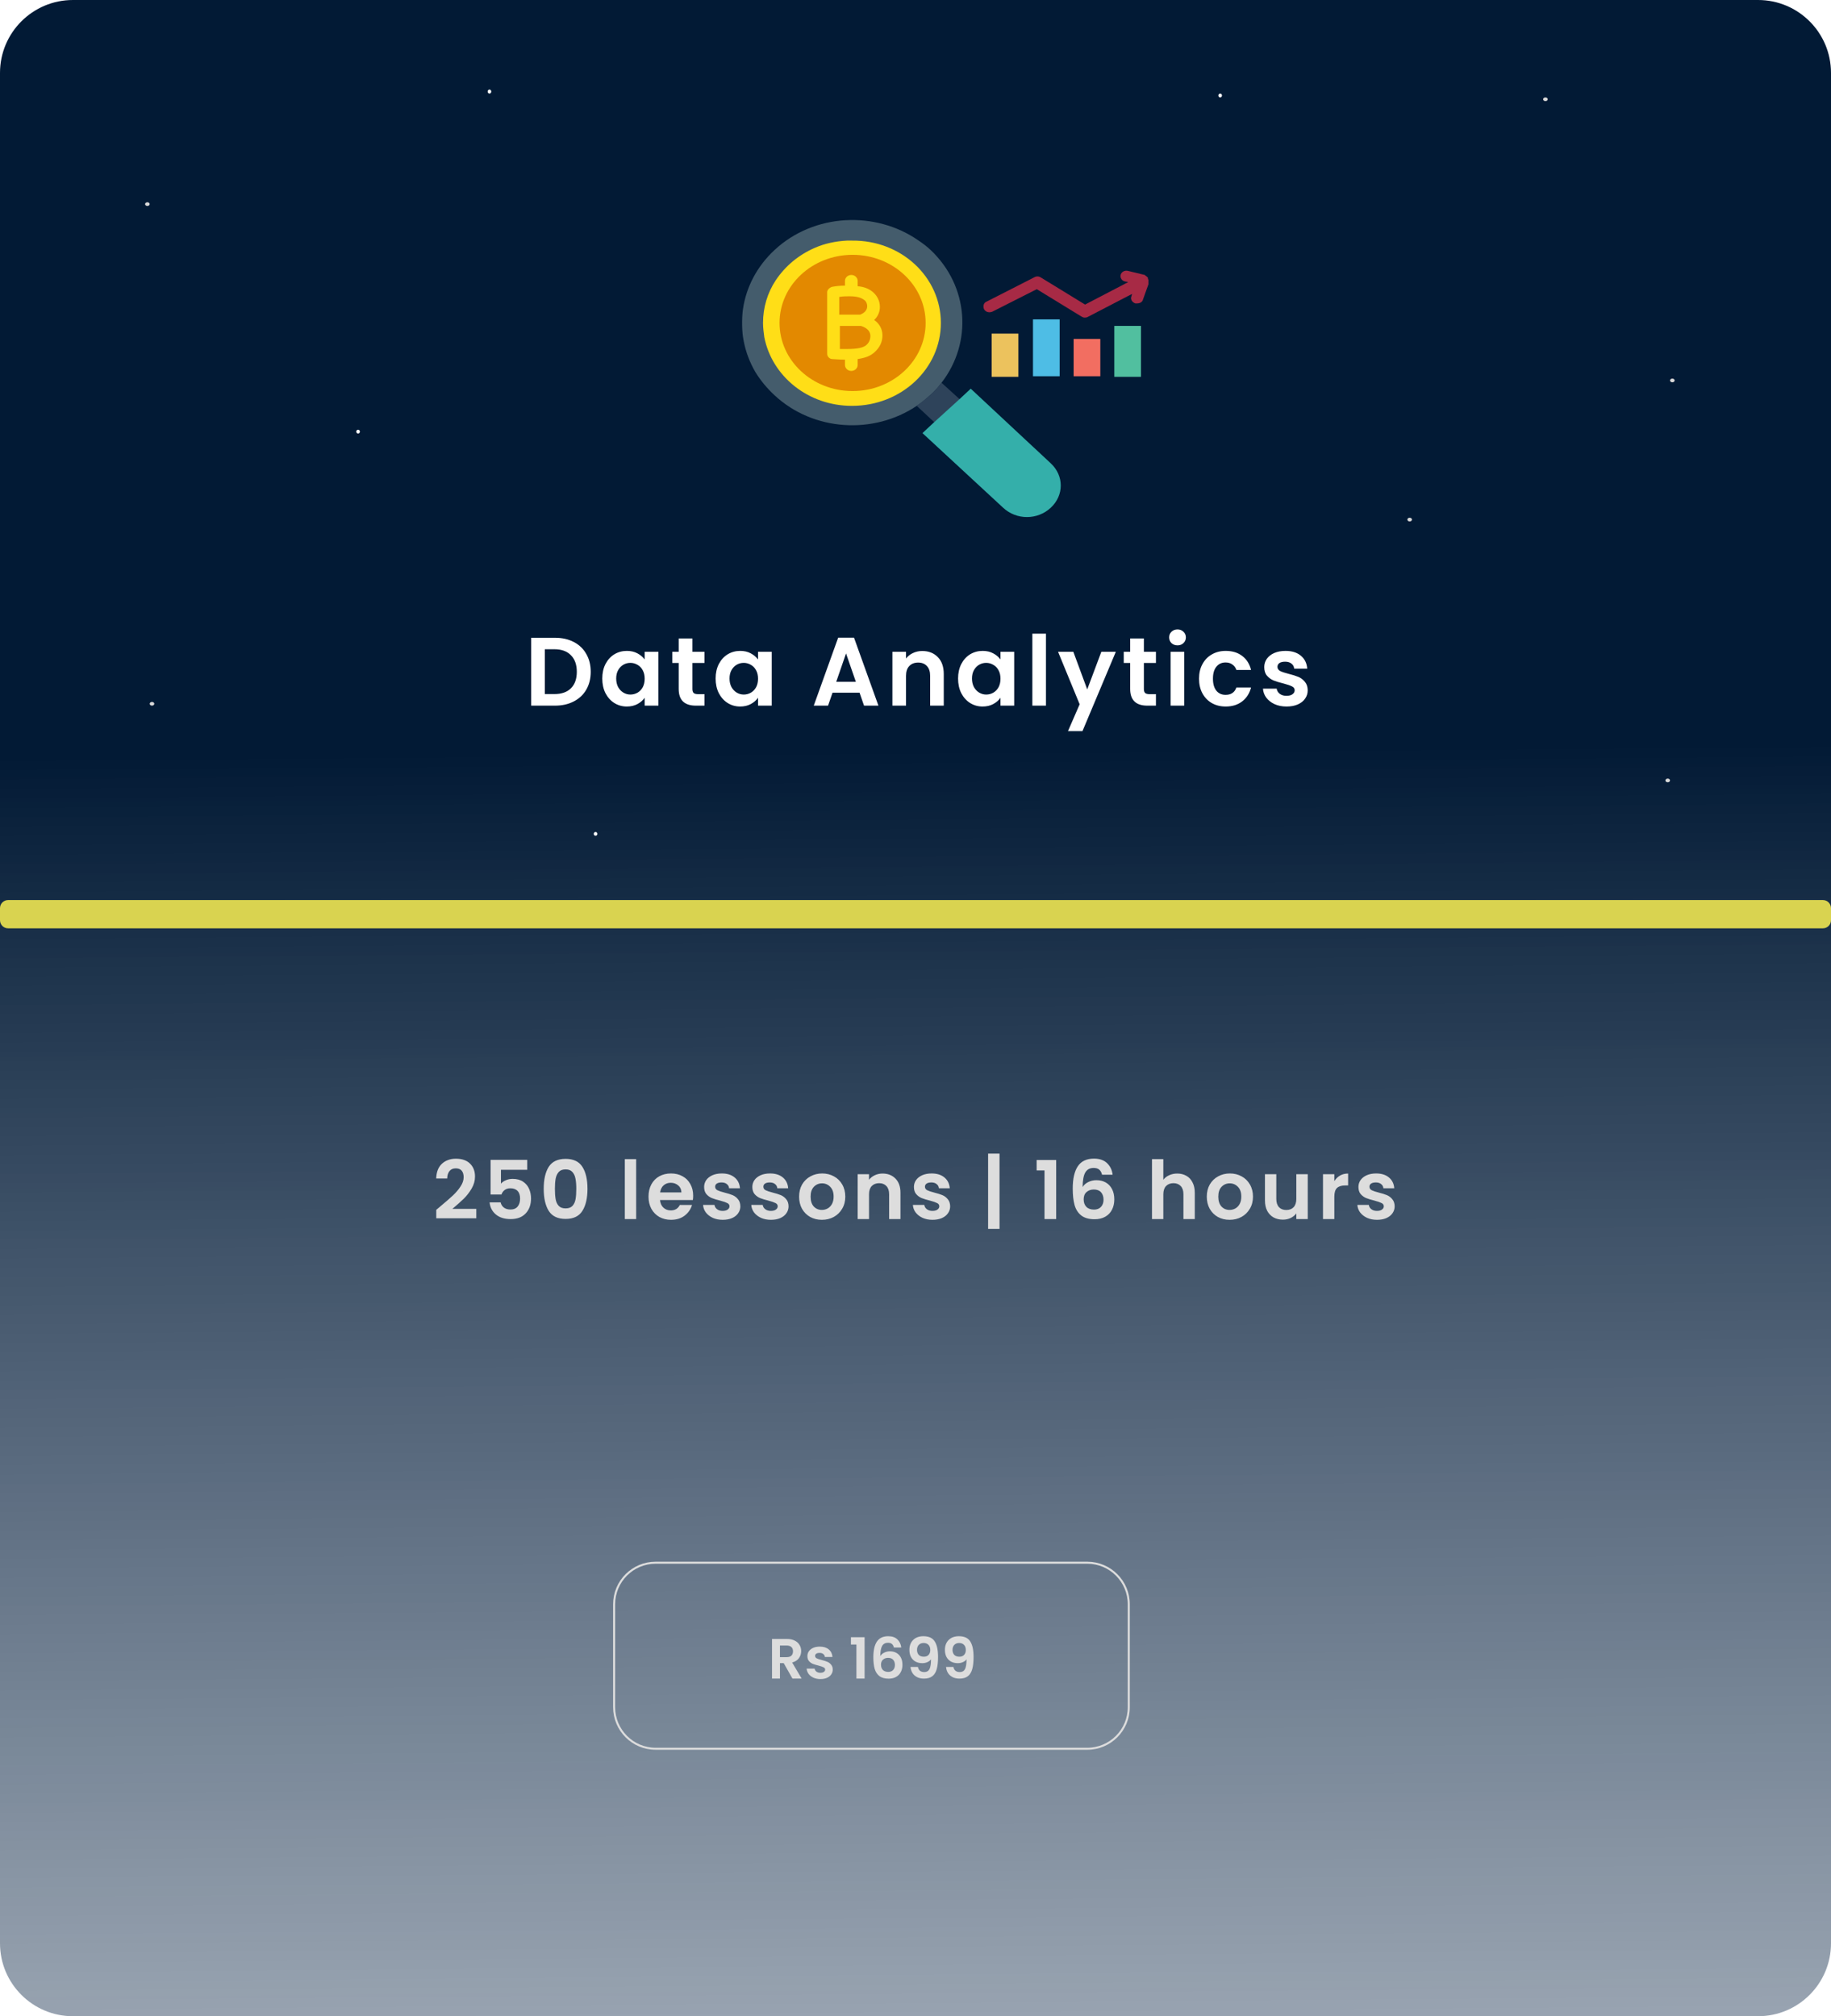 <svg width="22592" height="24881" viewBox="0 0 22592 24881" fill="none" xmlns="http://www.w3.org/2000/svg">
<g clip-path="url(#clip0_3_249)">
<path d="M0 899.999C0 402.943 402.944 0 900 0H21692C22189.1 0 22592 402.944 22592 900V23981C22592 24478.1 22189.1 24881 21692 24881H900C402.944 24881 0 24478.1 0 23981V899.999Z" fill="url(#paint0_linear_3_249)" fill-opacity="0.992"/>
<path d="M20577.4 9653.9C20593.1 9653.9 20605.8 9643.63 20605.8 9630.95C20605.8 9618.28 20593.1 9608 20577.4 9608C20561.7 9608 20549 9618.28 20549 9630.95C20549 9643.63 20561.7 9653.9 20577.4 9653.9Z" fill="#D9D9D9"/>
<path d="M20634.4 4717.9C20650.1 4717.9 20662.8 4707.62 20662.8 4694.95C20662.8 4682.27 20650.1 4672 20634.4 4672C20618.7 4672 20606 4682.27 20606 4694.95C20606 4707.62 20618.7 4717.9 20634.4 4717.9Z" fill="#D9D9D9"/>
<path d="M19068.4 1247.9C19084.1 1247.9 19096.8 1237.63 19096.8 1224.95C19096.8 1212.27 19084.1 1202 19068.4 1202C19052.7 1202 19040 1212.27 19040 1224.95C19040 1237.63 19052.7 1247.9 19068.4 1247.9Z" fill="#D9D9D9"/>
<path d="M17393.4 6434.9C17409.1 6434.9 17421.8 6424.62 17421.8 6411.95C17421.8 6399.27 17409.1 6389 17393.4 6389C17377.7 6389 17365 6399.27 17365 6411.95C17365 6424.62 17377.7 6434.9 17393.4 6434.9Z" fill="#D9D9D9"/>
<path d="M1818.4 2541.9C1834.08 2541.9 1846.8 2531.62 1846.8 2518.95C1846.8 2506.27 1834.08 2496 1818.4 2496C1802.72 2496 1790 2506.27 1790 2518.95C1790 2531.62 1802.72 2541.9 1818.4 2541.9Z" fill="#D9D9D9"/>
<path d="M1875.4 8707.9C1891.08 8707.9 1903.8 8697.63 1903.8 8684.95C1903.8 8672.28 1891.08 8662 1875.4 8662C1859.72 8662 1847 8672.28 1847 8684.95C1847 8697.63 1859.72 8707.9 1875.4 8707.9Z" fill="#D9D9D9"/>
<path d="M7348.31 10314C7360.63 10314 7370.62 10303.5 7370.62 10290.5C7370.62 10277.5 7360.63 10267 7348.31 10267C7335.99 10267 7326 10277.5 7326 10290.5C7326 10303.5 7335.99 10314 7348.31 10314Z" fill="white"/>
<path d="M4418.31 5349.94C4430.63 5349.94 4440.62 5339.43 4440.62 5326.47C4440.62 5313.51 4430.63 5303 4418.31 5303C4405.99 5303 4396 5313.51 4396 5326.47C4396 5339.43 4405.99 5349.94 4418.31 5349.94Z" fill="white"/>
<path d="M15055.3 1201.94C15067.6 1201.94 15077.6 1191.43 15077.6 1178.47C15077.6 1165.51 15067.6 1155 15055.3 1155C15043 1155 15033 1165.51 15033 1178.47C15033 1191.43 15043 1201.94 15055.3 1201.94Z" fill="white"/>
<path d="M6039.31 1155C6051.63 1155 6061.62 1143.8 6061.62 1130C6061.62 1116.19 6051.63 1105 6039.31 1105C6026.99 1105 6017 1116.19 6017 1130C6017 1143.8 6026.99 1155 6039.31 1155Z" fill="white"/>
<path d="M22492 11107H100C44.772 11107 0 11151.8 0 11207V11356C0 11411.2 44.772 11456 100 11456H22492C22547.2 11456 22592 11411.2 22592 11356V11207C22592 11151.8 22547.2 11107 22492 11107Z" fill="#D9D350"/>
<g filter="url(#filter0_d_3_249)">
<path d="M13415 19280.5H8090C7806.95 19280.5 7577.5 19510 7577.5 19793V21064C7577.5 21347 7806.95 21576.5 8090 21576.5H13415C13698 21576.5 13927.5 21347 13927.5 21064V19793C13927.5 19510 13698 19280.5 13415 19280.5Z" stroke="#DDDDDD" stroke-width="25"/>
</g>
<path d="M5434.89 14886C5498.89 14832.7 5549.89 14788.3 5587.89 14753C5625.89 14717 5657.56 14679.7 5682.89 14641C5708.23 14602.3 5720.89 14564.3 5720.89 14527C5720.89 14493 5712.89 14466.3 5696.89 14447C5680.89 14427.7 5656.23 14418 5622.89 14418C5589.56 14418 5563.89 14429.3 5545.89 14452C5527.89 14474 5518.56 14504.3 5517.89 14543H5381.89C5384.56 14463 5408.23 14402.3 5452.89 14361C5498.23 14319.7 5555.56 14299 5624.89 14299C5700.89 14299 5759.23 14319.3 5799.89 14360C5840.56 14400 5860.89 14453 5860.89 14519C5860.89 14571 5846.89 14620.7 5818.89 14668C5790.89 14715.3 5758.89 14756.7 5722.89 14792C5686.89 14826.7 5639.89 14868.7 5581.89 14918H5876.89V15034H5382.89V14930L5434.89 14886ZM6505.11 14436H6181.11V14607C6195.11 14589.7 6215.11 14575.7 6241.11 14565C6267.11 14553.7 6294.78 14548 6324.11 14548C6377.45 14548 6421.11 14559.7 6455.11 14583C6489.11 14606.3 6513.78 14636.3 6529.11 14673C6544.45 14709 6552.11 14747.7 6552.11 14789C6552.11 14865.7 6530.11 14927.3 6486.11 14974C6442.78 15020.7 6380.78 15044 6300.11 15044C6224.11 15044 6163.45 15025 6118.11 14987C6072.78 14949 6047.11 14899.3 6041.11 14838H6177.11C6183.11 14864.7 6196.45 14886 6217.11 14902C6238.45 14918 6265.45 14926 6298.11 14926C6337.45 14926 6367.11 14913.7 6387.11 14889C6407.11 14864.3 6417.11 14831.7 6417.11 14791C6417.11 14749.7 6406.78 14718.3 6386.11 14697C6366.11 14675 6336.45 14664 6297.11 14664C6269.11 14664 6245.78 14671 6227.11 14685C6208.45 14699 6195.11 14717.7 6187.11 14741H6053.11V14313H6505.11V14436ZM6708.67 14670C6708.67 14554.7 6729.33 14464.3 6770.67 14399C6812.67 14333.7 6882 14301 6978.67 14301C7075.33 14301 7144.33 14333.7 7185.67 14399C7227.67 14464.3 7248.67 14554.7 7248.67 14670C7248.67 14786 7227.67 14877 7185.67 14943C7144.33 15009 7075.33 15042 6978.67 15042C6882 15042 6812.67 15009 6770.67 14943C6729.33 14877 6708.67 14786 6708.67 14670ZM7110.67 14670C7110.67 14620.7 7107.33 14579.3 7100.67 14546C7094.67 14512 7082 14484.3 7062.67 14463C7044 14441.7 7016 14431 6978.67 14431C6941.33 14431 6913 14441.7 6893.67 14463C6875 14484.3 6862.33 14512 6855.67 14546C6849.67 14579.3 6846.67 14620.7 6846.67 14670C6846.67 14720.7 6849.67 14763.3 6855.67 14798C6861.67 14832 6874.33 14859.7 6893.67 14881C6913 14901.7 6941.33 14912 6978.67 14912C7016 14912 7044.33 14901.7 7063.67 14881C7083 14859.7 7095.67 14832 7101.67 14798C7107.67 14763.3 7110.67 14720.7 7110.67 14670ZM7849.43 14304V15044H7709.43V14304H7849.43ZM8552.75 14755C8552.75 14775 8551.42 14793 8548.75 14809H8143.75C8147.09 14849 8161.09 14880.3 8185.75 14903C8210.42 14925.7 8240.75 14937 8276.75 14937C8328.75 14937 8365.75 14914.7 8387.75 14870H8538.75C8522.75 14923.3 8492.09 14967.3 8446.75 15002C8401.42 15036 8345.75 15053 8279.75 15053C8226.42 15053 8178.42 15041.3 8135.75 15018C8093.75 14994 8060.75 14960.3 8036.75 14917C8013.42 14873.7 8001.75 14823.7 8001.75 14767C8001.75 14709.7 8013.42 14659.3 8036.75 14616C8060.09 14572.7 8092.75 14539.3 8134.75 14516C8176.75 14492.7 8225.09 14481 8279.75 14481C8332.42 14481 8379.42 14492.3 8420.75 14515C8462.75 14537.7 8495.09 14570 8517.75 14612C8541.09 14653.3 8552.75 14701 8552.75 14755ZM8407.75 14715C8407.09 14679 8394.09 14650.3 8368.75 14629C8343.42 14607 8312.42 14596 8275.75 14596C8241.09 14596 8211.75 14606.7 8187.75 14628C8164.42 14648.7 8150.09 14677.7 8144.75 14715H8407.75ZM8916.94 15053C8871.61 15053 8830.94 15045 8794.94 15029C8758.94 15012.3 8730.27 14990 8708.94 14962C8688.27 14934 8676.94 14903 8674.94 14869H8815.94C8818.61 14890.3 8828.94 14908 8846.94 14922C8865.61 14936 8888.61 14943 8915.94 14943C8942.61 14943 8963.27 14937.7 8977.94 14927C8993.27 14916.3 9000.94 14902.7 9000.94 14886C9000.94 14868 8991.61 14854.7 8972.94 14846C8954.94 14836.7 8925.94 14826.7 8885.94 14816C8844.61 14806 8810.61 14795.7 8783.94 14785C8757.94 14774.3 8735.27 14758 8715.94 14736C8697.27 14714 8687.94 14684.3 8687.94 14647C8687.94 14616.3 8696.61 14588.3 8713.94 14563C8731.94 14537.7 8757.27 14517.7 8789.94 14503C8823.27 14488.3 8862.27 14481 8906.94 14481C8972.94 14481 9025.61 14497.7 9064.94 14531C9104.27 14563.7 9125.94 14608 9129.94 14664H8995.94C8993.94 14642 8984.61 14624.7 8967.94 14612C8951.94 14598.7 8930.27 14592 8902.94 14592C8877.61 14592 8857.94 14596.7 8843.94 14606C8830.61 14615.3 8823.94 14628.3 8823.94 14645C8823.94 14663.7 8833.27 14678 8851.94 14688C8870.61 14697.3 8899.61 14707 8938.94 14717C8978.94 14727 9011.94 14737.3 9037.94 14748C9063.94 14758.7 9086.27 14775.3 9104.94 14798C9124.27 14820 9134.27 14849.3 9134.94 14886C9134.94 14918 9125.94 14946.7 9107.94 14972C9090.61 14997.3 9065.27 15017.3 9031.94 15032C8999.27 15046 8960.94 15053 8916.94 15053ZM9511.86 15053C9466.53 15053 9425.86 15045 9389.86 15029C9353.86 15012.3 9325.2 14990 9303.86 14962C9283.2 14934 9271.86 14903 9269.86 14869H9410.86C9413.53 14890.3 9423.86 14908 9441.86 14922C9460.53 14936 9483.53 14943 9510.86 14943C9537.53 14943 9558.2 14937.7 9572.86 14927C9588.2 14916.3 9595.86 14902.7 9595.86 14886C9595.86 14868 9586.53 14854.7 9567.86 14846C9549.86 14836.7 9520.86 14826.7 9480.86 14816C9439.53 14806 9405.53 14795.7 9378.86 14785C9352.86 14774.3 9330.2 14758 9310.86 14736C9292.2 14714 9282.86 14684.3 9282.86 14647C9282.86 14616.3 9291.53 14588.3 9308.86 14563C9326.86 14537.7 9352.2 14517.7 9384.86 14503C9418.2 14488.3 9457.2 14481 9501.86 14481C9567.86 14481 9620.53 14497.7 9659.86 14531C9699.2 14563.7 9720.86 14608 9724.86 14664H9590.86C9588.86 14642 9579.53 14624.7 9562.86 14612C9546.86 14598.7 9525.2 14592 9497.86 14592C9472.53 14592 9452.86 14596.7 9438.86 14606C9425.53 14615.3 9418.86 14628.3 9418.86 14645C9418.86 14663.7 9428.2 14678 9446.86 14688C9465.53 14697.3 9494.53 14707 9533.86 14717C9573.86 14727 9606.86 14737.3 9632.86 14748C9658.86 14758.7 9681.2 14775.3 9699.86 14798C9719.2 14820 9729.2 14849.3 9729.86 14886C9729.86 14918 9720.86 14946.7 9702.86 14972C9685.53 14997.3 9660.2 15017.3 9626.86 15032C9594.2 15046 9555.86 15053 9511.86 15053ZM10140.8 15053C10087.5 15053 10039.5 15041.3 9996.79 15018C9954.12 14994 9920.45 14960.3 9895.79 14917C9871.79 14873.7 9859.79 14823.7 9859.79 14767C9859.79 14710.3 9872.12 14660.3 9896.79 14617C9922.12 14573.7 9956.45 14540.3 9999.79 14517C10043.1 14493 10091.5 14481 10144.8 14481C10198.1 14481 10246.5 14493 10289.8 14517C10333.1 14540.3 10367.1 14573.7 10391.8 14617C10417.1 14660.3 10429.8 14710.3 10429.8 14767C10429.8 14823.7 10416.8 14873.7 10390.8 14917C10365.5 14960.3 10330.8 14994 10286.8 15018C10243.5 15041.3 10194.8 15053 10140.8 15053ZM10140.8 14931C10166.1 14931 10189.8 14925 10211.8 14913C10234.5 14900.3 10252.5 14881.7 10265.8 14857C10279.1 14832.3 10285.8 14802.3 10285.8 14767C10285.8 14714.3 10271.8 14674 10243.8 14646C10216.5 14617.3 10182.8 14603 10142.8 14603C10102.8 14603 10069.1 14617.3 10041.8 14646C10015.1 14674 10001.8 14714.3 10001.8 14767C10001.8 14819.7 10014.8 14860.3 10040.8 14889C10067.5 14917 10100.8 14931 10140.8 14931ZM10889.5 14482C10955.5 14482 11008.8 14503 11049.5 14545C11090.1 14586.3 11110.5 14644.3 11110.5 14719V15044H10970.5V14738C10970.5 14694 10959.5 14660.3 10937.5 14637C10915.5 14613 10885.5 14601 10847.5 14601C10808.8 14601 10778.1 14613 10755.5 14637C10733.5 14660.3 10722.5 14694 10722.5 14738V15044H10582.5V14490H10722.5V14559C10741.1 14535 10764.8 14516.3 10793.5 14503C10822.8 14489 10854.8 14482 10889.5 14482ZM11505.6 15053C11460.3 15053 11419.6 15045 11383.6 15029C11347.6 15012.3 11318.9 14990 11297.6 14962C11276.9 14934 11265.6 14903 11263.6 14869H11404.6C11407.3 14890.3 11417.6 14908 11435.6 14922C11454.3 14936 11477.3 14943 11504.6 14943C11531.3 14943 11551.9 14937.7 11566.6 14927C11581.9 14916.3 11589.6 14902.7 11589.6 14886C11589.6 14868 11580.3 14854.7 11561.6 14846C11543.6 14836.7 11514.6 14826.7 11474.6 14816C11433.3 14806 11399.3 14795.7 11372.6 14785C11346.6 14774.3 11323.9 14758 11304.6 14736C11285.9 14714 11276.6 14684.3 11276.6 14647C11276.6 14616.3 11285.3 14588.3 11302.6 14563C11320.6 14537.7 11345.9 14517.7 11378.6 14503C11411.9 14488.3 11450.9 14481 11495.6 14481C11561.6 14481 11614.3 14497.7 11653.6 14531C11692.9 14563.7 11714.6 14608 11718.6 14664H11584.6C11582.6 14642 11573.3 14624.7 11556.6 14612C11540.6 14598.7 11518.9 14592 11491.6 14592C11466.3 14592 11446.6 14596.7 11432.6 14606C11419.3 14615.3 11412.6 14628.3 11412.6 14645C11412.6 14663.7 11421.9 14678 11440.6 14688C11459.3 14697.3 11488.3 14707 11527.6 14717C11567.6 14727 11600.6 14737.3 11626.6 14748C11652.6 14758.7 11674.9 14775.3 11693.6 14798C11712.9 14820 11722.9 14849.3 11723.6 14886C11723.6 14918 11714.6 14946.7 11696.6 14972C11679.3 14997.3 11653.9 15017.3 11620.6 15032C11587.9 15046 11549.6 15053 11505.6 15053ZM12332.8 15165H12191.8V14236H12332.8V15165ZM12790.7 14444V14315H13031.7V15044H12887.7V14444H12790.7ZM13598 14497C13591.3 14469 13579.7 14448 13563 14434C13547 14420 13523.7 14413 13493 14413C13447 14413 13413 14431.7 13391 14469C13369.7 14505.7 13358.7 14565.7 13358 14649C13374 14622.3 13397.3 14601.7 13428 14587C13458.7 14571.7 13492 14564 13528 14564C13571.3 14564 13609.7 14573.3 13643 14592C13676.3 14610.7 13702.3 14638 13721 14674C13739.7 14709.3 13749 14752 13749 14802C13749 14849.3 13739.3 14891.7 13720 14929C13701.3 14965.7 13673.7 14994.3 13637 15015C13600.3 15035.7 13556.7 15046 13506 15046C13436.7 15046 13382 15030.7 13342 15000C13302.7 14969.3 13275 14926.7 13259 14872C13243.7 14816.7 13236 14748.7 13236 14668C13236 14546 13257 14454 13299 14392C13341 14329.3 13407.3 14298 13498 14298C13568 14298 13622.3 14317 13661 14355C13699.7 14393 13722 14440.3 13728 14497H13598ZM13496 14679C13460.7 14679 13431 14689.3 13407 14710C13383 14730.7 13371 14760.7 13371 14800C13371 14839.3 13382 14870.3 13404 14893C13426.7 14915.7 13458.3 14927 13499 14927C13535 14927 13563.3 14916 13584 14894C13605.3 14872 13616 14842.3 13616 14805C13616 14766.3 13605.7 14735.7 13585 14713C13565 14690.3 13535.3 14679 13496 14679ZM14525.9 14482C14567.9 14482 14605.3 14491.3 14637.9 14510C14670.6 14528 14695.9 14555 14713.9 14591C14732.6 14626.3 14741.9 14669 14741.9 14719V15044H14601.9V14738C14601.9 14694 14590.9 14660.3 14568.9 14637C14546.9 14613 14516.9 14601 14478.9 14601C14440.3 14601 14409.6 14613 14386.9 14637C14364.9 14660.3 14353.9 14694 14353.9 14738V15044H14213.9V14304H14353.9V14559C14371.9 14535 14395.9 14516.3 14425.9 14503C14455.9 14489 14489.3 14482 14525.9 14482ZM15171.1 15053C15117.7 15053 15069.7 15041.3 15027.1 15018C14984.4 14994 14950.7 14960.3 14926.1 14917C14902.1 14873.7 14890.1 14823.7 14890.1 14767C14890.1 14710.3 14902.4 14660.3 14927.1 14617C14952.4 14573.7 14986.7 14540.3 15030.1 14517C15073.4 14493 15121.7 14481 15175.1 14481C15228.4 14481 15276.7 14493 15320.1 14517C15363.4 14540.3 15397.4 14573.7 15422.1 14617C15447.4 14660.3 15460.1 14710.3 15460.1 14767C15460.1 14823.7 15447.1 14873.7 15421.1 14917C15395.7 14960.3 15361.1 14994 15317.1 15018C15273.7 15041.3 15225.1 15053 15171.1 15053ZM15171.1 14931C15196.4 14931 15220.1 14925 15242.1 14913C15264.7 14900.3 15282.7 14881.7 15296.1 14857C15309.4 14832.3 15316.1 14802.3 15316.1 14767C15316.1 14714.3 15302.1 14674 15274.1 14646C15246.7 14617.3 15213.1 14603 15173.1 14603C15133.1 14603 15099.4 14617.3 15072.1 14646C15045.4 14674 15032.1 14714.3 15032.1 14767C15032.1 14819.7 15045.1 14860.3 15071.1 14889C15097.7 14917 15131.1 14931 15171.1 14931ZM16135.8 14490V15044H15994.8V14974C15976.8 14998 15953.1 15017 15923.8 15031C15895.1 15044.3 15863.8 15051 15829.8 15051C15786.4 15051 15748.1 15042 15714.8 15024C15681.4 15005.3 15655.1 14978.3 15635.8 14943C15617.1 14907 15607.8 14864.3 15607.8 14815V14490H15747.8V14795C15747.8 14839 15758.8 14873 15780.8 14897C15802.8 14920.3 15832.8 14932 15870.8 14932C15909.4 14932 15939.8 14920.3 15961.8 14897C15983.8 14873 15994.8 14839 15994.8 14795V14490H16135.8ZM16463.9 14576C16481.9 14546.7 16505.2 14523.7 16533.9 14507C16563.2 14490.3 16596.6 14482 16633.9 14482V14629H16596.9C16552.9 14629 16519.6 14639.3 16496.9 14660C16474.9 14680.7 16463.9 14716.7 16463.9 14768V15044H16323.9V14490H16463.9V14576ZM16990.2 15053C16944.9 15053 16904.2 15045 16868.2 15029C16832.2 15012.3 16803.5 14990 16782.2 14962C16761.5 14934 16750.2 14903 16748.2 14869H16889.2C16891.9 14890.3 16902.2 14908 16920.2 14922C16938.9 14936 16961.9 14943 16989.2 14943C17015.9 14943 17036.5 14937.7 17051.2 14927C17066.5 14916.3 17074.2 14902.7 17074.2 14886C17074.2 14868 17064.9 14854.7 17046.2 14846C17028.2 14836.7 16999.2 14826.7 16959.2 14816C16917.9 14806 16883.9 14795.7 16857.2 14785C16831.2 14774.3 16808.5 14758 16789.2 14736C16770.5 14714 16761.2 14684.3 16761.2 14647C16761.2 14616.3 16769.9 14588.3 16787.2 14563C16805.2 14537.7 16830.5 14517.7 16863.2 14503C16896.5 14488.3 16935.5 14481 16980.2 14481C17046.2 14481 17098.9 14497.7 17138.2 14531C17177.5 14563.7 17199.2 14608 17203.2 14664H17069.2C17067.2 14642 17057.9 14624.7 17041.2 14612C17025.2 14598.7 17003.5 14592 16976.2 14592C16950.9 14592 16931.2 14596.7 16917.2 14606C16903.9 14615.3 16897.2 14628.3 16897.2 14645C16897.2 14663.7 16906.5 14678 16925.2 14688C16943.9 14697.3 16972.9 14707 17012.2 14717C17052.2 14727 17085.2 14737.3 17111.2 14748C17137.2 14758.7 17159.5 14775.3 17178.2 14798C17197.5 14820 17207.5 14849.3 17208.2 14886C17208.2 14918 17199.2 14946.7 17181.2 14972C17163.9 14997.3 17138.5 15017.3 17105.2 15032C17072.5 15046 17034.2 15053 16990.2 15053Z" fill="#DDDDDD"/>
<path d="M6847.07 7870.4C6935.07 7870.4 7012.27 7887.6 7078.67 7922C7145.87 7956.4 7197.47 8005.6 7233.47 8069.6C7270.27 8132.8 7288.67 8206.4 7288.67 8290.4C7288.67 8374.4 7270.27 8448 7233.47 8511.2C7197.47 8573.6 7145.87 8622 7078.67 8656.4C7012.27 8690.8 6935.07 8708 6847.07 8708H6554.27V7870.4H6847.07ZM6841.07 8565.2C6929.07 8565.2 6997.07 8541.2 7045.07 8493.2C7093.07 8445.2 7117.07 8377.6 7117.07 8290.4C7117.07 8203.2 7093.07 8135.2 7045.07 8086.4C6997.07 8036.8 6929.07 8012 6841.07 8012H6722.27V8565.2H6841.07ZM7431.22 8373.2C7431.22 8306 7444.42 8246.4 7470.82 8194.4C7498.03 8142.4 7534.43 8102.4 7580.03 8074.4C7626.43 8046.4 7678.03 8032.4 7734.83 8032.4C7784.43 8032.4 7827.63 8042.4 7864.43 8062.4C7902.03 8082.4 7932.03 8107.6 7954.43 8138V8043.2H8123.63V8708H7954.43V8610.8C7932.83 8642 7902.83 8668 7864.43 8688.8C7826.83 8708.8 7783.23 8718.8 7733.63 8718.8C7677.63 8718.8 7626.43 8704.4 7580.03 8675.6C7534.43 8646.8 7498.03 8606.4 7470.82 8554.4C7444.42 8501.6 7431.22 8441.2 7431.22 8373.2ZM7954.43 8375.6C7954.43 8334.8 7946.43 8300 7930.43 8271.2C7914.43 8241.6 7892.83 8219.2 7865.63 8204C7838.43 8188 7809.23 8180 7778.03 8180C7746.83 8180 7718.03 8187.6 7691.62 8202.8C7665.23 8218 7643.63 8240.4 7626.83 8270C7610.83 8298.8 7602.83 8333.2 7602.83 8373.2C7602.83 8413.2 7610.83 8448.4 7626.83 8478.8C7643.63 8508.4 7665.23 8531.2 7691.62 8547.2C7718.83 8563.2 7747.63 8571.2 7778.03 8571.2C7809.23 8571.2 7838.43 8563.6 7865.63 8548.4C7892.83 8532.4 7914.43 8510 7930.43 8481.2C7946.43 8451.6 7954.43 8416.4 7954.43 8375.6ZM8543.31 8181.2V8502.8C8543.31 8525.2 8548.51 8541.6 8558.91 8552C8570.11 8561.6 8588.51 8566.4 8614.11 8566.4H8692.11V8708H8586.51C8444.91 8708 8374.11 8639.2 8374.11 8501.6V8181.2H8294.91V8043.2H8374.11V7878.8H8543.31V8043.2H8692.11V8181.2H8543.31ZM8829.74 8373.2C8829.74 8306 8842.94 8246.4 8869.34 8194.4C8896.54 8142.4 8932.94 8102.4 8978.54 8074.4C9024.94 8046.4 9076.54 8032.4 9133.34 8032.4C9182.94 8032.4 9226.14 8042.4 9262.94 8062.4C9300.54 8082.4 9330.54 8107.6 9352.94 8138V8043.2H9522.14V8708H9352.94V8610.8C9331.34 8642 9301.34 8668 9262.94 8688.8C9225.34 8708.8 9181.74 8718.8 9132.14 8718.8C9076.14 8718.8 9024.94 8704.4 8978.54 8675.6C8932.94 8646.8 8896.54 8606.4 8869.34 8554.4C8842.94 8501.6 8829.74 8441.2 8829.74 8373.2ZM9352.94 8375.6C9352.94 8334.8 9344.94 8300 9328.94 8271.2C9312.94 8241.6 9291.34 8219.2 9264.14 8204C9236.94 8188 9207.74 8180 9176.54 8180C9145.34 8180 9116.54 8187.6 9090.14 8202.8C9063.74 8218 9042.14 8240.4 9025.34 8270C9009.34 8298.8 9001.34 8333.2 9001.34 8373.2C9001.34 8413.2 9009.34 8448.4 9025.34 8478.8C9042.14 8508.4 9063.74 8531.2 9090.14 8547.2C9117.34 8563.2 9146.14 8571.2 9176.54 8571.2C9207.74 8571.2 9236.94 8563.6 9264.14 8548.4C9291.34 8532.4 9312.94 8510 9328.94 8481.2C9344.94 8451.6 9352.94 8416.4 9352.94 8375.6ZM10605.8 8548.4H10272.2L10217 8708H10040.6L10341.8 7869.2H10537.4L10838.6 8708H10661L10605.8 8548.4ZM10560.2 8414L10439 8063.6L10317.8 8414H10560.2ZM11379.5 8033.6C11458.7 8033.6 11522.7 8058.8 11571.5 8109.2C11620.3 8158.8 11644.7 8228.4 11644.7 8318V8708H11476.7V8340.8C11476.7 8288 11463.5 8247.6 11437.1 8219.6C11410.7 8190.8 11374.7 8176.4 11329.1 8176.4C11282.7 8176.4 11245.9 8190.8 11218.7 8219.6C11192.3 8247.6 11179.1 8288 11179.1 8340.8V8708H11011.1V8043.2H11179.1V8126C11201.5 8097.2 11229.9 8074.8 11264.3 8058.8C11299.5 8042 11337.9 8033.6 11379.5 8033.6ZM11821.3 8373.2C11821.3 8306 11834.5 8246.4 11860.9 8194.4C11888.1 8142.4 11924.5 8102.4 11970.1 8074.4C12016.5 8046.4 12068.1 8032.4 12124.9 8032.4C12174.5 8032.4 12217.7 8042.4 12254.5 8062.4C12292.1 8082.4 12322.1 8107.6 12344.5 8138V8043.2H12513.7V8708H12344.5V8610.8C12322.9 8642 12292.9 8668 12254.5 8688.8C12216.9 8708.8 12173.3 8718.8 12123.7 8718.8C12067.7 8718.8 12016.5 8704.4 11970.1 8675.6C11924.5 8646.8 11888.1 8606.4 11860.9 8554.4C11834.5 8501.6 11821.3 8441.2 11821.3 8373.2ZM12344.5 8375.6C12344.5 8334.8 12336.5 8300 12320.5 8271.2C12304.5 8241.6 12282.9 8219.2 12255.7 8204C12228.5 8188 12199.3 8180 12168.1 8180C12136.9 8180 12108.1 8187.6 12081.7 8202.8C12055.3 8218 12033.7 8240.4 12016.9 8270C12000.9 8298.8 11992.9 8333.2 11992.9 8373.2C11992.9 8413.2 12000.9 8448.4 12016.9 8478.8C12033.7 8508.4 12055.3 8531.2 12081.7 8547.2C12108.9 8563.2 12137.7 8571.2 12168.1 8571.2C12199.3 8571.2 12228.5 8563.6 12255.7 8548.4C12282.9 8532.4 12304.5 8510 12320.5 8481.2C12336.5 8451.6 12344.5 8416.4 12344.5 8375.6ZM12905.8 7820V8708H12737.8V7820H12905.8ZM13767.8 8043.2L13356.2 9022.4H13177.4L13321.4 8691.2L13055 8043.2H13243.4L13415 8507.6L13589 8043.2H13767.8ZM14113.9 8181.2V8502.8C14113.9 8525.2 14119.1 8541.6 14129.5 8552C14140.7 8561.6 14159.1 8566.4 14184.7 8566.4H14262.7V8708H14157.1C14015.5 8708 13944.7 8639.2 13944.7 8501.6V8181.2H13865.5V8043.2H13944.7V7878.8H14113.9V8043.2H14262.7V8181.2H14113.9ZM14528.8 7964C14499.2 7964 14474.4 7954.8 14454.4 7936.4C14435.2 7917.2 14425.6 7893.6 14425.6 7865.6C14425.6 7837.6 14435.2 7814.4 14454.4 7796C14474.4 7776.8 14499.2 7767.2 14528.8 7767.2C14558.4 7767.2 14582.8 7776.8 14602 7796C14622 7814.4 14632 7837.6 14632 7865.6C14632 7893.6 14622 7917.2 14602 7936.4C14582.8 7954.8 14558.4 7964 14528.8 7964ZM14611.6 8043.2V8708H14443.6V8043.2H14611.6ZM14794.3 8375.6C14794.3 8306.8 14808.4 8246.8 14836.4 8195.6C14864.4 8143.6 14903.2 8103.6 14952.8 8075.6C15002.4 8046.8 15059.2 8032.4 15123.2 8032.4C15205.6 8032.4 15273.6 8053.2 15327.2 8094.8C15381.6 8135.6 15418 8193.2 15436.4 8267.6H15255.2C15245.6 8238.8 15229.2 8216.4 15206 8200.4C15183.6 8183.6 15155.6 8175.2 15122 8175.2C15074 8175.2 15036 8192.8 15008 8228C14980 8262.4 14966 8311.6 14966 8375.6C14966 8438.8 14980 8488 15008 8523.2C15036 8557.6 15074 8574.8 15122 8574.8C15190 8574.8 15234.4 8544.4 15255.2 8483.6H15436.4C15418 8555.6 15381.6 8612.8 15327.2 8655.2C15272.8 8697.6 15204.8 8718.8 15123.2 8718.8C15059.2 8718.8 15002.4 8704.8 14952.8 8676.8C14903.2 8648 14864.4 8608 14836.4 8556.8C14808.4 8504.8 14794.3 8444.4 14794.3 8375.6ZM15873.8 8718.8C15819.4 8718.8 15770.6 8709.2 15727.4 8690C15684.2 8670 15649.8 8643.2 15624.2 8609.6C15599.4 8576 15585.8 8538.8 15583.4 8498H15752.6C15755.8 8523.6 15768.2 8544.8 15789.8 8561.6C15812.2 8578.4 15839.8 8586.8 15872.6 8586.8C15904.6 8586.8 15929.4 8580.4 15947 8567.6C15965.4 8554.8 15974.6 8538.4 15974.6 8518.4C15974.6 8496.8 15963.4 8480.8 15941 8470.4C15919.4 8459.2 15884.6 8447.2 15836.6 8434.4C15787 8422.4 15746.2 8410 15714.2 8397.2C15683 8384.4 15655.8 8364.8 15632.6 8338.4C15610.2 8312 15599 8276.4 15599 8231.6C15599 8194.8 15609.4 8161.2 15630.2 8130.8C15651.8 8100.4 15682.2 8076.4 15721.4 8058.8C15761.4 8041.2 15808.2 8032.4 15861.8 8032.4C15941 8032.4 16004.2 8052.4 16051.4 8092.4C16098.6 8131.6 16124.6 8184.8 16129.4 8252H15968.6C15966.2 8225.6 15955 8204.8 15935 8189.6C15915.8 8173.6 15889.8 8165.6 15857 8165.6C15826.6 8165.6 15803 8171.2 15786.2 8182.4C15770.2 8193.6 15762.2 8209.2 15762.2 8229.2C15762.2 8251.6 15773.4 8268.8 15795.8 8280.8C15818.2 8292 15853 8303.6 15900.2 8315.6C15948.2 8327.6 15987.8 8340 16019 8352.8C16050.2 8365.6 16077 8385.6 16099.4 8412.8C16122.6 8439.2 16134.6 8474.4 16135.4 8518.4C16135.4 8556.8 16124.6 8591.2 16103 8621.6C16082.2 8652 16051.8 8676 16011.8 8693.6C15972.6 8710.4 15926.6 8718.8 15873.8 8718.8Z" fill="white"/>
<mask id="mask0_3_249" style="mask-type:luminance" maskUnits="userSpaceOnUse" x="9156" y="2209" width="5016" height="4678">
<path d="M14172 2209H9156V6887H14172V2209Z" fill="white"/>
</mask>
<g mask="url(#mask0_3_249)">
<path d="M11617 4723.43C11577.8 4774.59 11530.8 4833.07 11475.9 4876.92C11421 4928.09 11366.2 4971.95 11311.3 5008.49C10778.4 5366.65 10033.8 5322.8 9555.71 4876.92C9461.66 4789.21 9383.29 4694.19 9320.59 4591.86C9038.44 4109.44 9116.81 3495.45 9555.71 3086.13C10041.6 2632.95 10801.9 2596.4 11334.8 2969.18C11389.7 3005.72 11436.7 3042.27 11483.7 3086.13C11954 3532 12001 4226.39 11617 4723.43Z" fill="#445C6C"/>
<path d="M11891.3 4971.94L11577.8 5257.01L11311.3 5008.49C11366.2 4964.63 11428.9 4920.77 11475.9 4876.92C11530.8 4825.75 11577.8 4774.59 11617 4723.42L11891.3 4971.94Z" fill="#2E435A"/>
<path d="M12965 6265.7C12800.4 6419.2 12541.8 6419.2 12377.2 6265.7L11381.8 5344.72L11522.9 5213.15L11836.4 4928.08L11977.5 4796.52L12965 5717.5C13129.6 5870.99 13129.6 6112.2 12965 6265.7Z" fill="#34AFAA"/>
<path d="M13748.8 4021.73H14078V4650.33H13748.8V4021.73Z" fill="#51BF9F"/>
<path d="M13247.2 4182.53H13576.4V4643.02H13247.2V4182.53Z" fill="#F26E61"/>
<path d="M12745.6 3941.32H13074.7V4643.02H12745.6V3941.32Z" fill="#4EBDE5"/>
<path d="M12236.1 4116.75H12565.3V4650.33H12236.1V4116.75Z" fill="#ECC25D"/>
<path d="M14172 3466.21V3458.91C14172 3451.6 14172 3451.6 14164.2 3444.29V3429.67C14156.3 3415.05 14140.7 3407.74 14132.8 3400.43L14125 3393.12L13913.4 3341.96C13874.2 3334.65 13835 3356.57 13827.2 3393.12C13819.3 3429.67 13842.8 3466.21 13882 3473.52L13921.2 3480.83L13388.3 3758.59L12839.6 3422.36C12816.1 3407.74 12784.8 3407.74 12761.3 3422.36L12173.4 3722.04C12134.3 3736.66 12126.4 3780.52 12142.1 3817.06C12165.6 3853.61 12204.8 3860.92 12244 3846.3L12792.6 3568.55L13341.2 3904.78C13356.9 3912.09 13364.7 3919.4 13380.4 3919.4C13396.1 3919.4 13403.9 3919.4 13419.6 3912.09L13968.2 3627.02L13960.4 3656.26C13944.7 3692.81 13968.2 3729.35 14007.4 3743.97H14030.9C14062.3 3743.97 14093.6 3729.35 14101.5 3700.11L14172 3502.76V3466.21Z" fill="#A72A45"/>
<path d="M11609.1 3985.17C11609.1 4548 11123.2 5008.49 10511.9 5008.49C9971.1 5008.49 9524.36 4643.02 9430.31 4160.6C9422.47 4102.13 9414.64 4043.65 9414.64 3985.17C9414.64 3795.13 9469.5 3612.4 9571.39 3458.9C9688.95 3283.47 9853.54 3144.6 10057.3 3056.88C10174.9 3005.72 10308.1 2976.48 10449.2 2969.17H10511.9C11123.2 2961.86 11609.1 3422.35 11609.1 3985.17Z" fill="#FFDE17"/>
<path d="M10519.7 4825.76C11017.5 4825.76 11421 4449.42 11421 3985.18C11421 3520.94 11017.5 3144.6 10519.7 3144.6C10021.9 3144.6 9618.41 3520.94 9618.41 3985.18C9618.41 4449.42 10021.9 4825.76 10519.7 4825.76Z" fill="#E38900"/>
<path d="M10786.2 3948.63C10833.2 3904.77 10856.7 3846.3 10856.7 3787.82C10856.7 3707.42 10817.5 3641.64 10762.7 3597.78C10715.7 3561.23 10660.8 3539.3 10582.4 3532V3466.21C10582.4 3429.66 10551.1 3393.12 10504 3393.12C10464.9 3393.12 10425.7 3422.35 10425.7 3466.21V3524.69C10363 3524.69 10308.1 3532 10268.9 3539.3C10237.6 3546.61 10206.2 3575.85 10206.2 3605.09V4365.26C10206.2 4401.81 10237.6 4431.05 10268.9 4431.05C10292.4 4431.05 10347.3 4438.36 10425.7 4438.36V4504.14C10425.7 4540.69 10457 4577.24 10504 4577.24C10543.2 4577.24 10582.4 4548 10582.4 4504.14V4431.05C10676.5 4416.43 10739.2 4394.5 10794 4343.34C10856.7 4284.86 10888.1 4219.08 10888.1 4138.67C10888.1 4058.27 10848.9 3992.49 10786.2 3948.63ZM10363 3663.56C10402.2 3656.25 10441.3 3656.25 10480.5 3656.25C10566.7 3656.25 10621.6 3670.87 10660.8 3700.11C10684.3 3714.73 10700 3743.97 10700 3780.51C10700 3824.37 10668.6 3860.92 10613.8 3882.85H10355.1V3663.56H10363ZM10692.1 4255.62C10653 4292.17 10574.6 4306.79 10457 4306.79H10363V4021.72H10621.6C10645.1 4029.03 10739.2 4058.27 10739.2 4145.98C10739.2 4189.84 10723.5 4226.39 10692.1 4255.62Z" fill="#FFDE17"/>
</g>
<path d="M9777.59 20714L9669.79 20523.6H9623.59V20714H9525.59V20225.4H9708.99C9746.79 20225.4 9778.99 20232.2 9805.59 20245.7C9832.19 20258.8 9852.03 20276.7 9865.09 20299.6C9878.63 20322 9885.39 20347.2 9885.39 20375.2C9885.39 20407.4 9876.06 20436.6 9857.39 20462.7C9838.73 20488.4 9810.96 20506.1 9774.09 20515.9L9890.99 20714H9777.59ZM9623.59 20450.1H9705.49C9732.09 20450.1 9751.93 20443.8 9764.99 20431.2C9778.06 20418.1 9784.59 20400.2 9784.59 20377.3C9784.59 20354.9 9778.06 20337.6 9764.99 20325.5C9751.93 20312.9 9732.09 20306.6 9705.49 20306.6H9623.59V20450.1ZM10122.4 20720.3C10090.7 20720.3 10062.2 20714.7 10037 20703.5C10011.8 20691.8 9991.76 20676.2 9976.83 20656.6C9962.36 20637 9954.43 20615.3 9953.03 20591.5H10051.7C10053.6 20606.4 10060.8 20618.8 10073.4 20628.6C10086.5 20638.4 10102.6 20643.3 10121.7 20643.3C10140.4 20643.3 10154.9 20639.6 10165.1 20632.1C10175.9 20624.6 10181.2 20615.1 10181.2 20603.4C10181.2 20590.8 10174.7 20581.5 10161.6 20575.4C10149 20568.9 10128.7 20561.9 10100.7 20554.4C10071.8 20547.4 10048 20540.2 10029.3 20532.7C10011.1 20525.2 9995.26 20513.8 9981.73 20498.4C9968.66 20483 9962.13 20462.2 9962.13 20436.1C9962.13 20414.6 9968.2 20395 9980.33 20377.3C9992.93 20359.6 10010.7 20345.6 10033.5 20335.3C10056.9 20325 10084.2 20319.9 10115.4 20319.9C10161.6 20319.9 10198.5 20331.6 10226 20354.9C10253.6 20377.8 10268.7 20408.8 10271.5 20448H10177.7C10176.3 20432.6 10169.8 20420.5 10158.1 20411.6C10146.9 20402.3 10131.8 20397.6 10112.6 20397.6C10094.9 20397.6 10081.1 20400.9 10071.3 20407.4C10062 20413.9 10057.3 20423 10057.3 20434.7C10057.3 20447.8 10063.9 20457.8 10076.9 20464.8C10090 20471.3 10110.3 20478.1 10137.8 20485.1C10165.8 20492.1 10188.9 20499.3 10207.1 20506.8C10225.3 20514.3 10241 20525.9 10254 20541.8C10267.6 20557.2 10274.6 20577.7 10275 20603.4C10275 20625.8 10268.7 20645.9 10256.1 20663.6C10244 20681.3 10226.3 20695.3 10202.9 20705.6C10180.1 20715.4 10153.2 20720.3 10122.4 20720.3ZM10499.2 20294V20203.7H10667.9V20714H10567.1V20294H10499.2ZM11029.3 20331.1C11024.6 20311.5 11016.5 20296.8 11004.8 20287C10993.6 20277.2 10977.3 20272.3 10955.8 20272.3C10923.6 20272.3 10899.8 20285.4 10884.4 20311.5C10869.5 20337.2 10861.8 20379.2 10861.3 20437.5C10872.5 20418.8 10888.8 20404.4 10910.3 20394.1C10931.8 20383.4 10955.1 20378 10980.3 20378C11010.6 20378 11037.5 20384.5 11060.8 20397.6C11084.1 20410.7 11102.3 20429.8 11115.4 20455C11128.5 20479.7 11135 20509.6 11135 20544.6C11135 20577.7 11128.2 20607.4 11114.7 20633.5C11101.6 20659.2 11082.3 20679.2 11056.6 20693.7C11030.9 20708.2 11000.4 20715.4 10964.9 20715.4C10916.4 20715.4 10878.1 20704.7 10850.1 20683.2C10822.6 20661.7 10803.2 20631.9 10792 20593.6C10781.3 20554.9 10775.9 20507.3 10775.9 20450.8C10775.9 20365.4 10790.6 20301 10820 20257.6C10849.4 20213.7 10895.8 20191.8 10959.3 20191.8C11008.3 20191.8 11046.3 20205.1 11073.4 20231.7C11100.5 20258.3 11116.1 20291.4 11120.3 20331.1H11029.3ZM10957.9 20458.5C10933.2 20458.5 10912.4 20465.7 10895.6 20480.2C10878.8 20494.7 10870.4 20515.7 10870.4 20543.2C10870.4 20570.7 10878.1 20592.4 10893.5 20608.3C10909.4 20624.2 10931.5 20632.1 10960 20632.1C10985.2 20632.1 11005 20624.4 11019.5 20609C11034.4 20593.6 11041.9 20572.8 11041.9 20546.7C11041.9 20519.6 11034.7 20498.2 11020.2 20482.3C11006.2 20466.4 10985.4 20458.5 10957.9 20458.5ZM11325.8 20570.5C11329.6 20591 11338 20606.9 11351 20618.1C11364.6 20628.8 11382.5 20634.2 11404.9 20634.2C11433.9 20634.2 11454.9 20622.3 11467.9 20598.5C11481 20574.2 11487.5 20533.6 11487.5 20476.7C11476.8 20491.6 11461.6 20503.3 11442 20511.7C11422.9 20520.1 11402.1 20524.3 11379.7 20524.3C11349.9 20524.3 11322.8 20518.2 11298.5 20506.1C11274.7 20493.5 11255.8 20475.1 11241.8 20450.8C11227.8 20426.1 11220.8 20396.2 11220.8 20361.2C11220.8 20309.4 11236.2 20268.3 11267 20238C11297.8 20207.2 11339.8 20191.8 11393 20191.8C11459.3 20191.8 11506 20213 11533 20255.5C11560.6 20298 11574.3 20361.9 11574.3 20447.3C11574.3 20508 11569 20557.7 11558.2 20596.4C11548 20635.1 11530 20664.5 11504.3 20684.6C11479.1 20704.7 11444.6 20714.7 11400.7 20714.7C11366.2 20714.7 11336.8 20708.2 11312.5 20695.1C11288.3 20681.6 11269.6 20664.1 11256.5 20642.6C11243.9 20620.7 11236.7 20596.6 11234.8 20570.5H11325.8ZM11400 20444.5C11424.3 20444.5 11443.4 20437 11457.4 20422.1C11471.4 20407.2 11478.4 20387.1 11478.4 20361.9C11478.4 20334.4 11471 20313.1 11456 20298.2C11441.6 20282.8 11421.7 20275.1 11396.5 20275.1C11371.3 20275.1 11351.3 20283 11336.3 20298.9C11321.9 20314.3 11314.6 20334.8 11314.6 20360.5C11314.6 20385.2 11321.6 20405.5 11335.6 20421.4C11350.1 20436.8 11371.6 20444.5 11400 20444.5ZM11764 20570.5C11767.8 20591 11776.2 20606.9 11789.2 20618.1C11802.8 20628.8 11820.7 20634.2 11843.1 20634.2C11872.1 20634.2 11893.1 20622.3 11906.1 20598.5C11919.2 20574.2 11925.7 20533.6 11925.7 20476.7C11915 20491.6 11899.8 20503.3 11880.2 20511.7C11861.1 20520.1 11840.3 20524.3 11817.9 20524.3C11788.1 20524.3 11761 20518.2 11736.7 20506.1C11712.9 20493.5 11694 20475.1 11680 20450.8C11666 20426.1 11659 20396.2 11659 20361.2C11659 20309.4 11674.4 20268.3 11705.2 20238C11736 20207.2 11778 20191.8 11831.2 20191.8C11897.5 20191.8 11944.2 20213 11971.2 20255.5C11998.8 20298 12012.5 20361.9 12012.5 20447.3C12012.5 20508 12007.2 20557.7 11996.4 20596.4C11986.2 20635.1 11968.2 20664.5 11942.5 20684.6C11917.3 20704.7 11882.8 20714.7 11838.9 20714.7C11804.4 20714.7 11775 20708.2 11750.7 20695.1C11726.5 20681.6 11707.8 20664.1 11694.7 20642.6C11682.1 20620.7 11674.9 20596.6 11673 20570.5H11764ZM11838.2 20444.5C11862.5 20444.5 11881.6 20437 11895.6 20422.1C11909.6 20407.2 11916.6 20387.1 11916.6 20361.9C11916.6 20334.4 11909.2 20313.1 11894.2 20298.2C11879.8 20282.8 11859.9 20275.1 11834.7 20275.1C11809.5 20275.1 11789.5 20283 11774.5 20298.9C11760.1 20314.3 11752.8 20334.8 11752.8 20360.5C11752.8 20385.2 11759.8 20405.5 11773.8 20421.4C11788.3 20436.8 11809.8 20444.5 11838.2 20444.5Z" fill="#DDDDDD"/>
</g>
<defs>
<filter id="filter0_d_3_249" x="7561" y="19268" width="6383" height="2329" filterUnits="userSpaceOnUse" color-interpolation-filters="sRGB">
<feFlood flood-opacity="0" result="BackgroundImageFix"/>
<feColorMatrix in="SourceAlpha" type="matrix" values="0 0 0 0 0 0 0 0 0 0 0 0 0 0 0 0 0 0 127 0" result="hardAlpha"/>
<feOffset dy="4"/>
<feGaussianBlur stdDeviation="2"/>
<feComposite in2="hardAlpha" operator="out"/>
<feColorMatrix type="matrix" values="0 0 0 0 0 0 0 0 0 0 0 0 0 0 0 0 0 0 0.25 0"/>
<feBlend mode="normal" in2="BackgroundImageFix" result="effect1_dropShadow_3_249"/>
<feBlend mode="normal" in="SourceGraphic" in2="effect1_dropShadow_3_249" result="shape"/>
</filter>
<linearGradient id="paint0_linear_3_249" x1="1733.41" y1="-2667.06" x2="1942.16" y2="25150.5" gradientUnits="userSpaceOnUse">
<stop offset="0.431" stop-color="#001833"/>
<stop offset="1" stop-color="#203956" stop-opacity="0.46"/>
</linearGradient>
<clipPath id="clip0_3_249">
<rect width="22592" height="24881" fill="white"/>
</clipPath>
</defs>
</svg>
